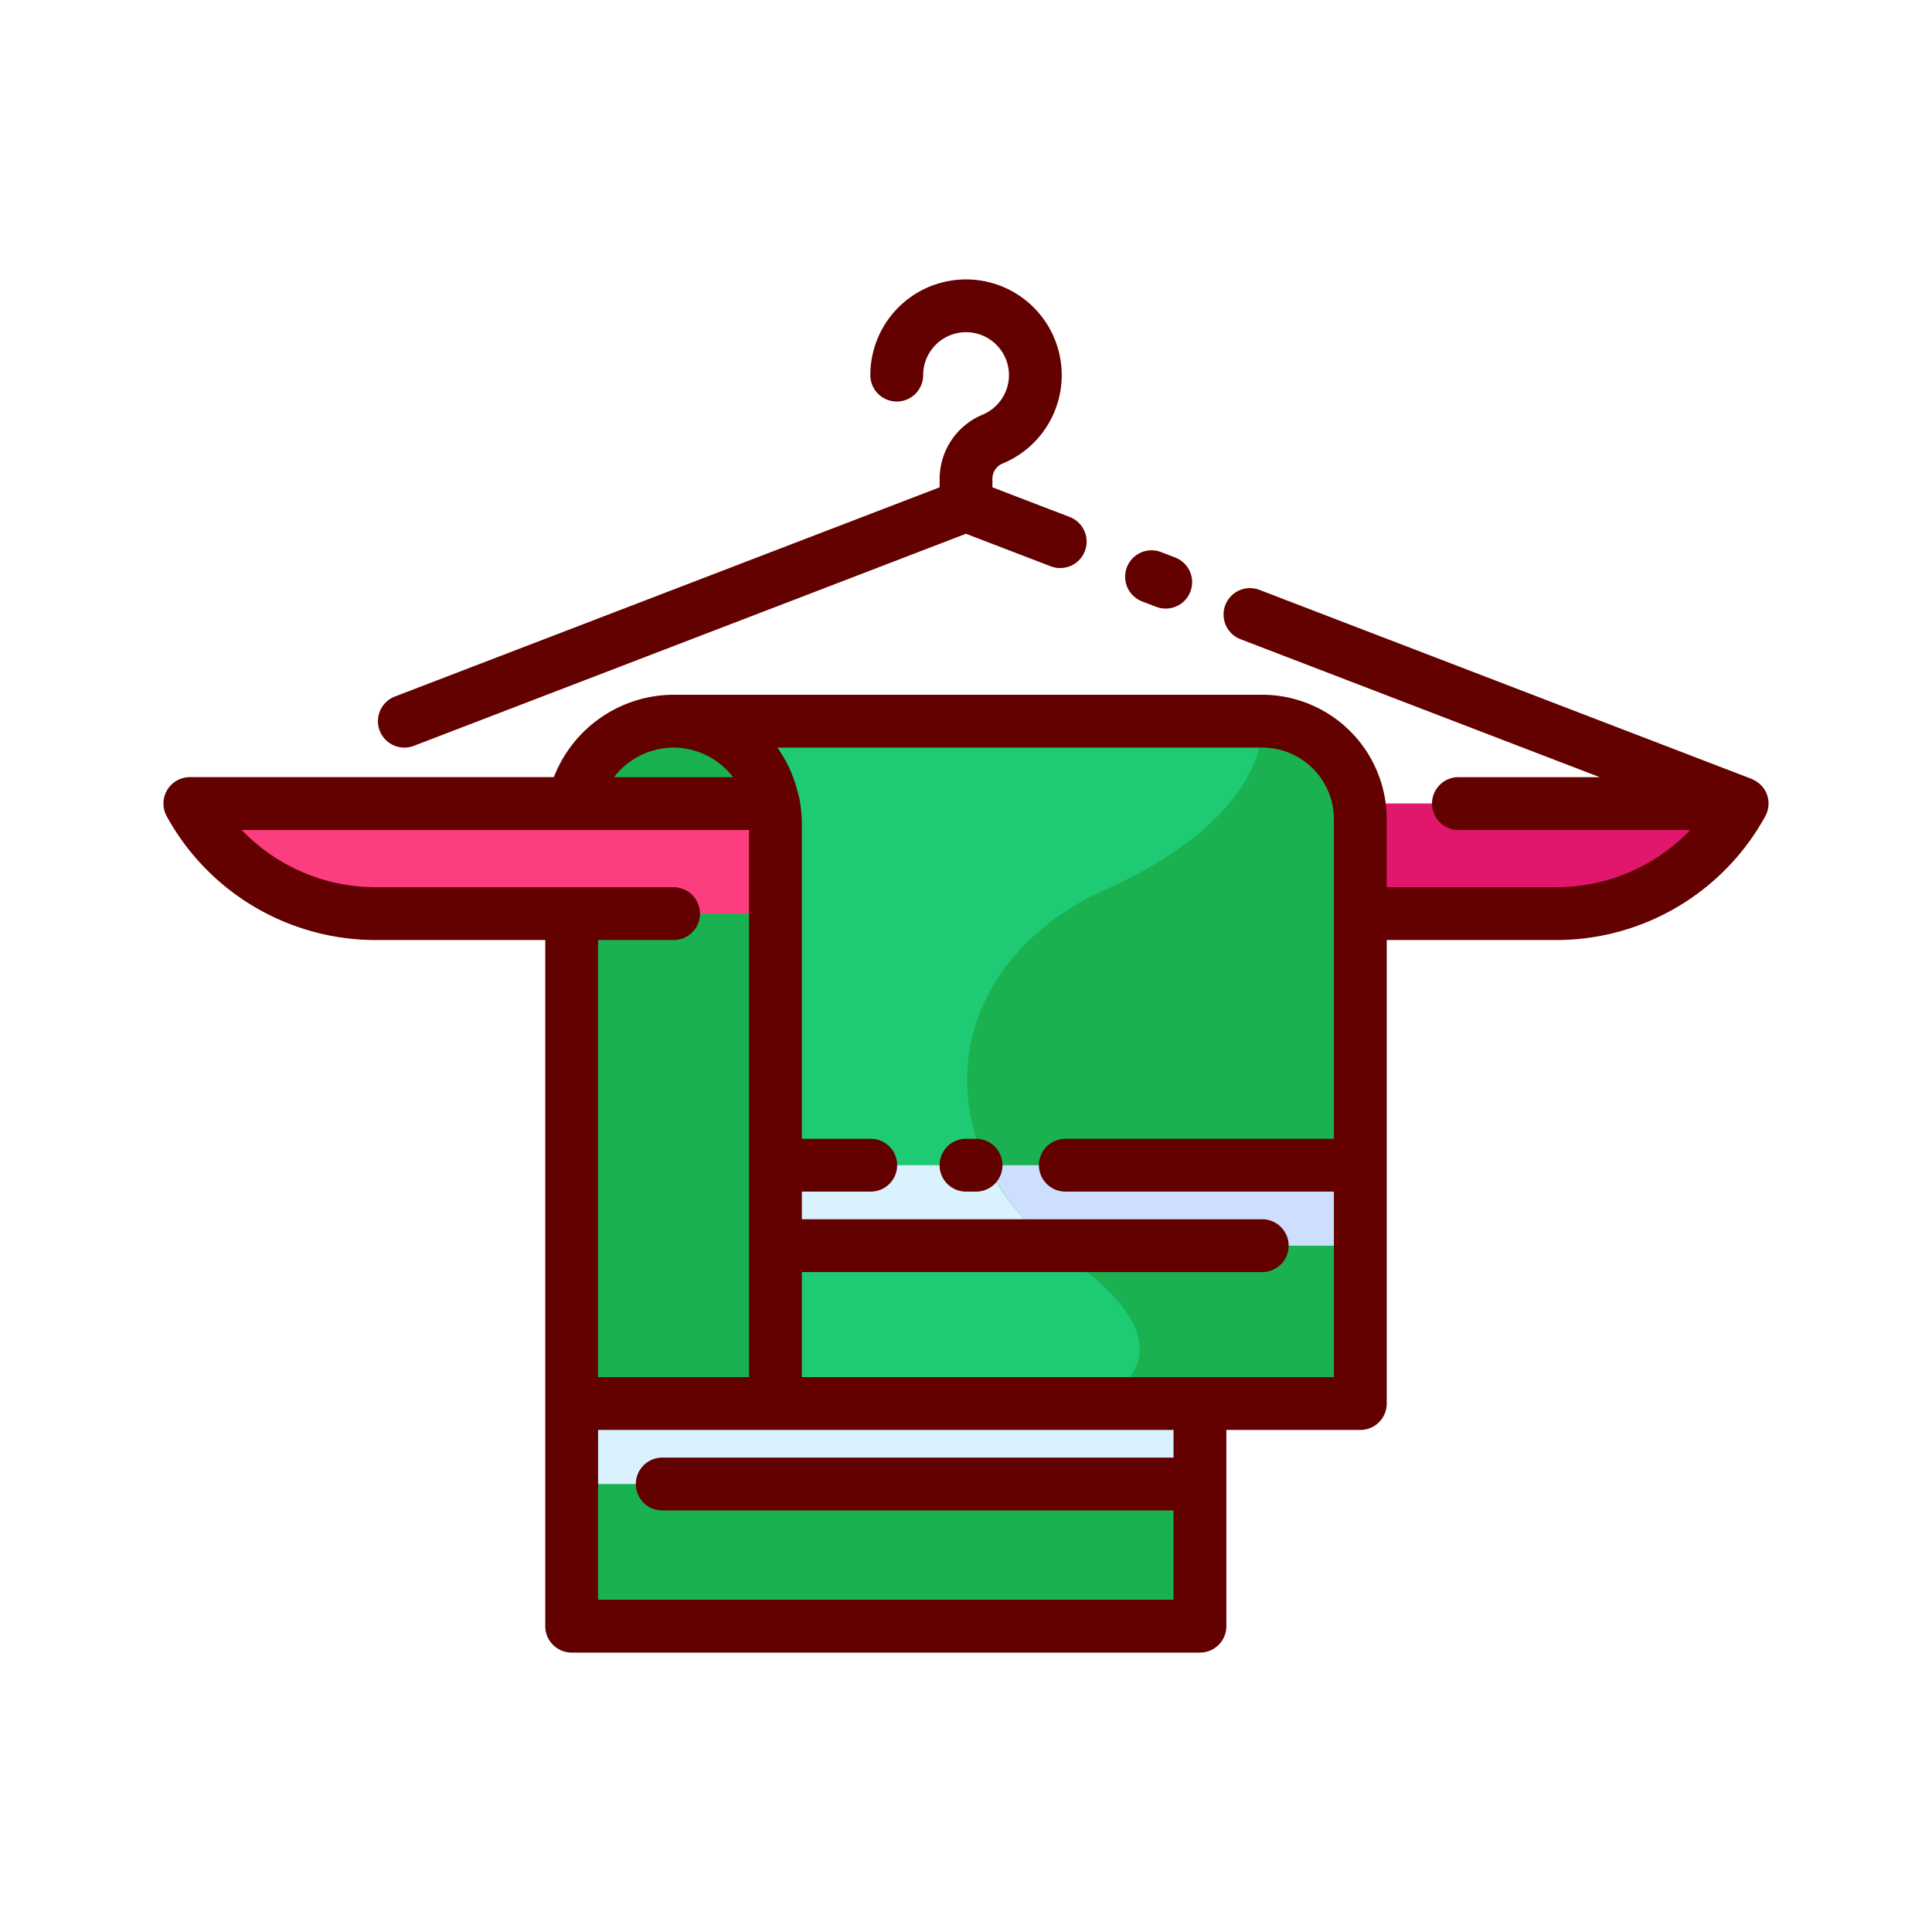 <svg id="Layer_1" data-name="Layer 1" xmlns="http://www.w3.org/2000/svg" viewBox="0 0 128 128"><title>HAND TOWEL</title><path d="M44.625,47.78h0a6.75,6.75,0,0,0-6.75,6.75v53.208H79.5V92.988H51.375V54.53A6.75,6.75,0,0,0,44.625,47.78Z" style="fill:#1ab250"/><path d="M103.1,60.53H24.9a14.048,14.048,0,0,1-12.317-7.292H115.421A14.048,14.048,0,0,1,103.1,60.53Z" style="fill:#fc3e81"/><path d="M58.687,60.53H103.1a14.048,14.048,0,0,0,12.317-7.292H58.687Z" style="fill:#e0176d"/><rect x="37.875" y="92.988" width="41.625" height="5.333" style="fill:#daf2fe"/><path d="M90.125,92.988H51.375V54.53a6.75,6.75,0,0,0-6.75-6.75h39a6.5,6.5,0,0,1,6.5,6.5Z" style="fill:#1fca74"/><rect x="51.375" y="77.197" width="38.75" height="5.333" style="fill:#daf2fe"/><path d="M73.25,58.933C62,64,61,76.363,70.75,83.307c9.4,6.693,2.075,9.488,1.534,9.681H90.125V54.276a6.5,6.5,0,0,0-6.5-6.5S84.5,53.865,73.25,58.933Z" style="fill:#1ab250"/><path d="M69.738,82.53H90.125V77.2H65.407A16.007,16.007,0,0,0,69.738,82.53Z" style="fill:#cddefe"/><path d="M75.666,39.844l.938.36a1.75,1.75,0,1,0,1.254-3.268l-.938-.36a1.75,1.75,0,1,0-1.254,3.268Z" style="fill:#630000"/><path d="M26.791,49.53a1.754,1.754,0,0,0,.628-.116L64,35.363l5.613,2.156a1.75,1.75,0,0,0,1.256-3.268L65.75,32.286v-.518a1.1,1.1,0,0,1,.612-1.031,6.34,6.34,0,1,0-8.7-5.885,1.75,1.75,0,0,0,3.5,0,2.842,2.842,0,1,1,3.9,2.637,4.61,4.61,0,0,0-2.808,4.279v.518L26.163,46.146a1.75,1.75,0,0,0,.628,3.384Z" style="fill:#630000"/><path d="M116.927,52.347a1.739,1.739,0,0,0-.744-.672.539.539,0,0,0-.134-.071L83.443,39.081a1.75,1.75,0,0,0-1.256,3.268l23.8,9.14H96.625a1.75,1.75,0,0,0,0,3.5h15.361A12.3,12.3,0,0,1,103.1,58.78H91.875v-4.5A8.255,8.255,0,0,0,83.63,46.03h-39a8.535,8.535,0,0,0-7.935,5.458H12.579a1.75,1.75,0,0,0-1.534,2.592A15.8,15.8,0,0,0,24.9,62.28H36.125v45.458a1.75,1.75,0,0,0,1.75,1.75H79.5a1.75,1.75,0,0,0,1.75-1.75v-13h8.875a1.75,1.75,0,0,0,1.75-1.75V62.28H103.1a15.8,15.8,0,0,0,13.852-8.2A1.748,1.748,0,0,0,116.927,52.347Zm-72.3-2.816a4.976,4.976,0,0,1,3.94,1.958H40.679A5,5,0,0,1,44.625,49.53Zm0,12.75a1.75,1.75,0,0,0,0-3.5H24.9a12.3,12.3,0,0,1-8.883-3.792H49.625v36.25h-10V62.28ZM77.75,96.571H43.875a1.75,1.75,0,0,0,0,3.5H77.75v5.917H39.625V94.738H77.75ZM53.125,91.238V84.28h30.5a1.75,1.75,0,0,0,0-3.5h-30.5V78.947h4.562a1.75,1.75,0,0,0,0-3.5H53.125V54.53a8.471,8.471,0,0,0-.147-1.519,1.739,1.739,0,0,0-.1-.409A8.469,8.469,0,0,0,51.5,49.53H83.63a4.751,4.751,0,0,1,4.745,4.745V75.447H70.583a1.75,1.75,0,0,0,0,3.5H88.375V91.238Z" style="fill:#630000"/><path d="M64.667,75.447H64a1.75,1.75,0,0,0,0,3.5h.667a1.75,1.75,0,0,0,0-3.5Z" style="fill:#630000"/></svg>
